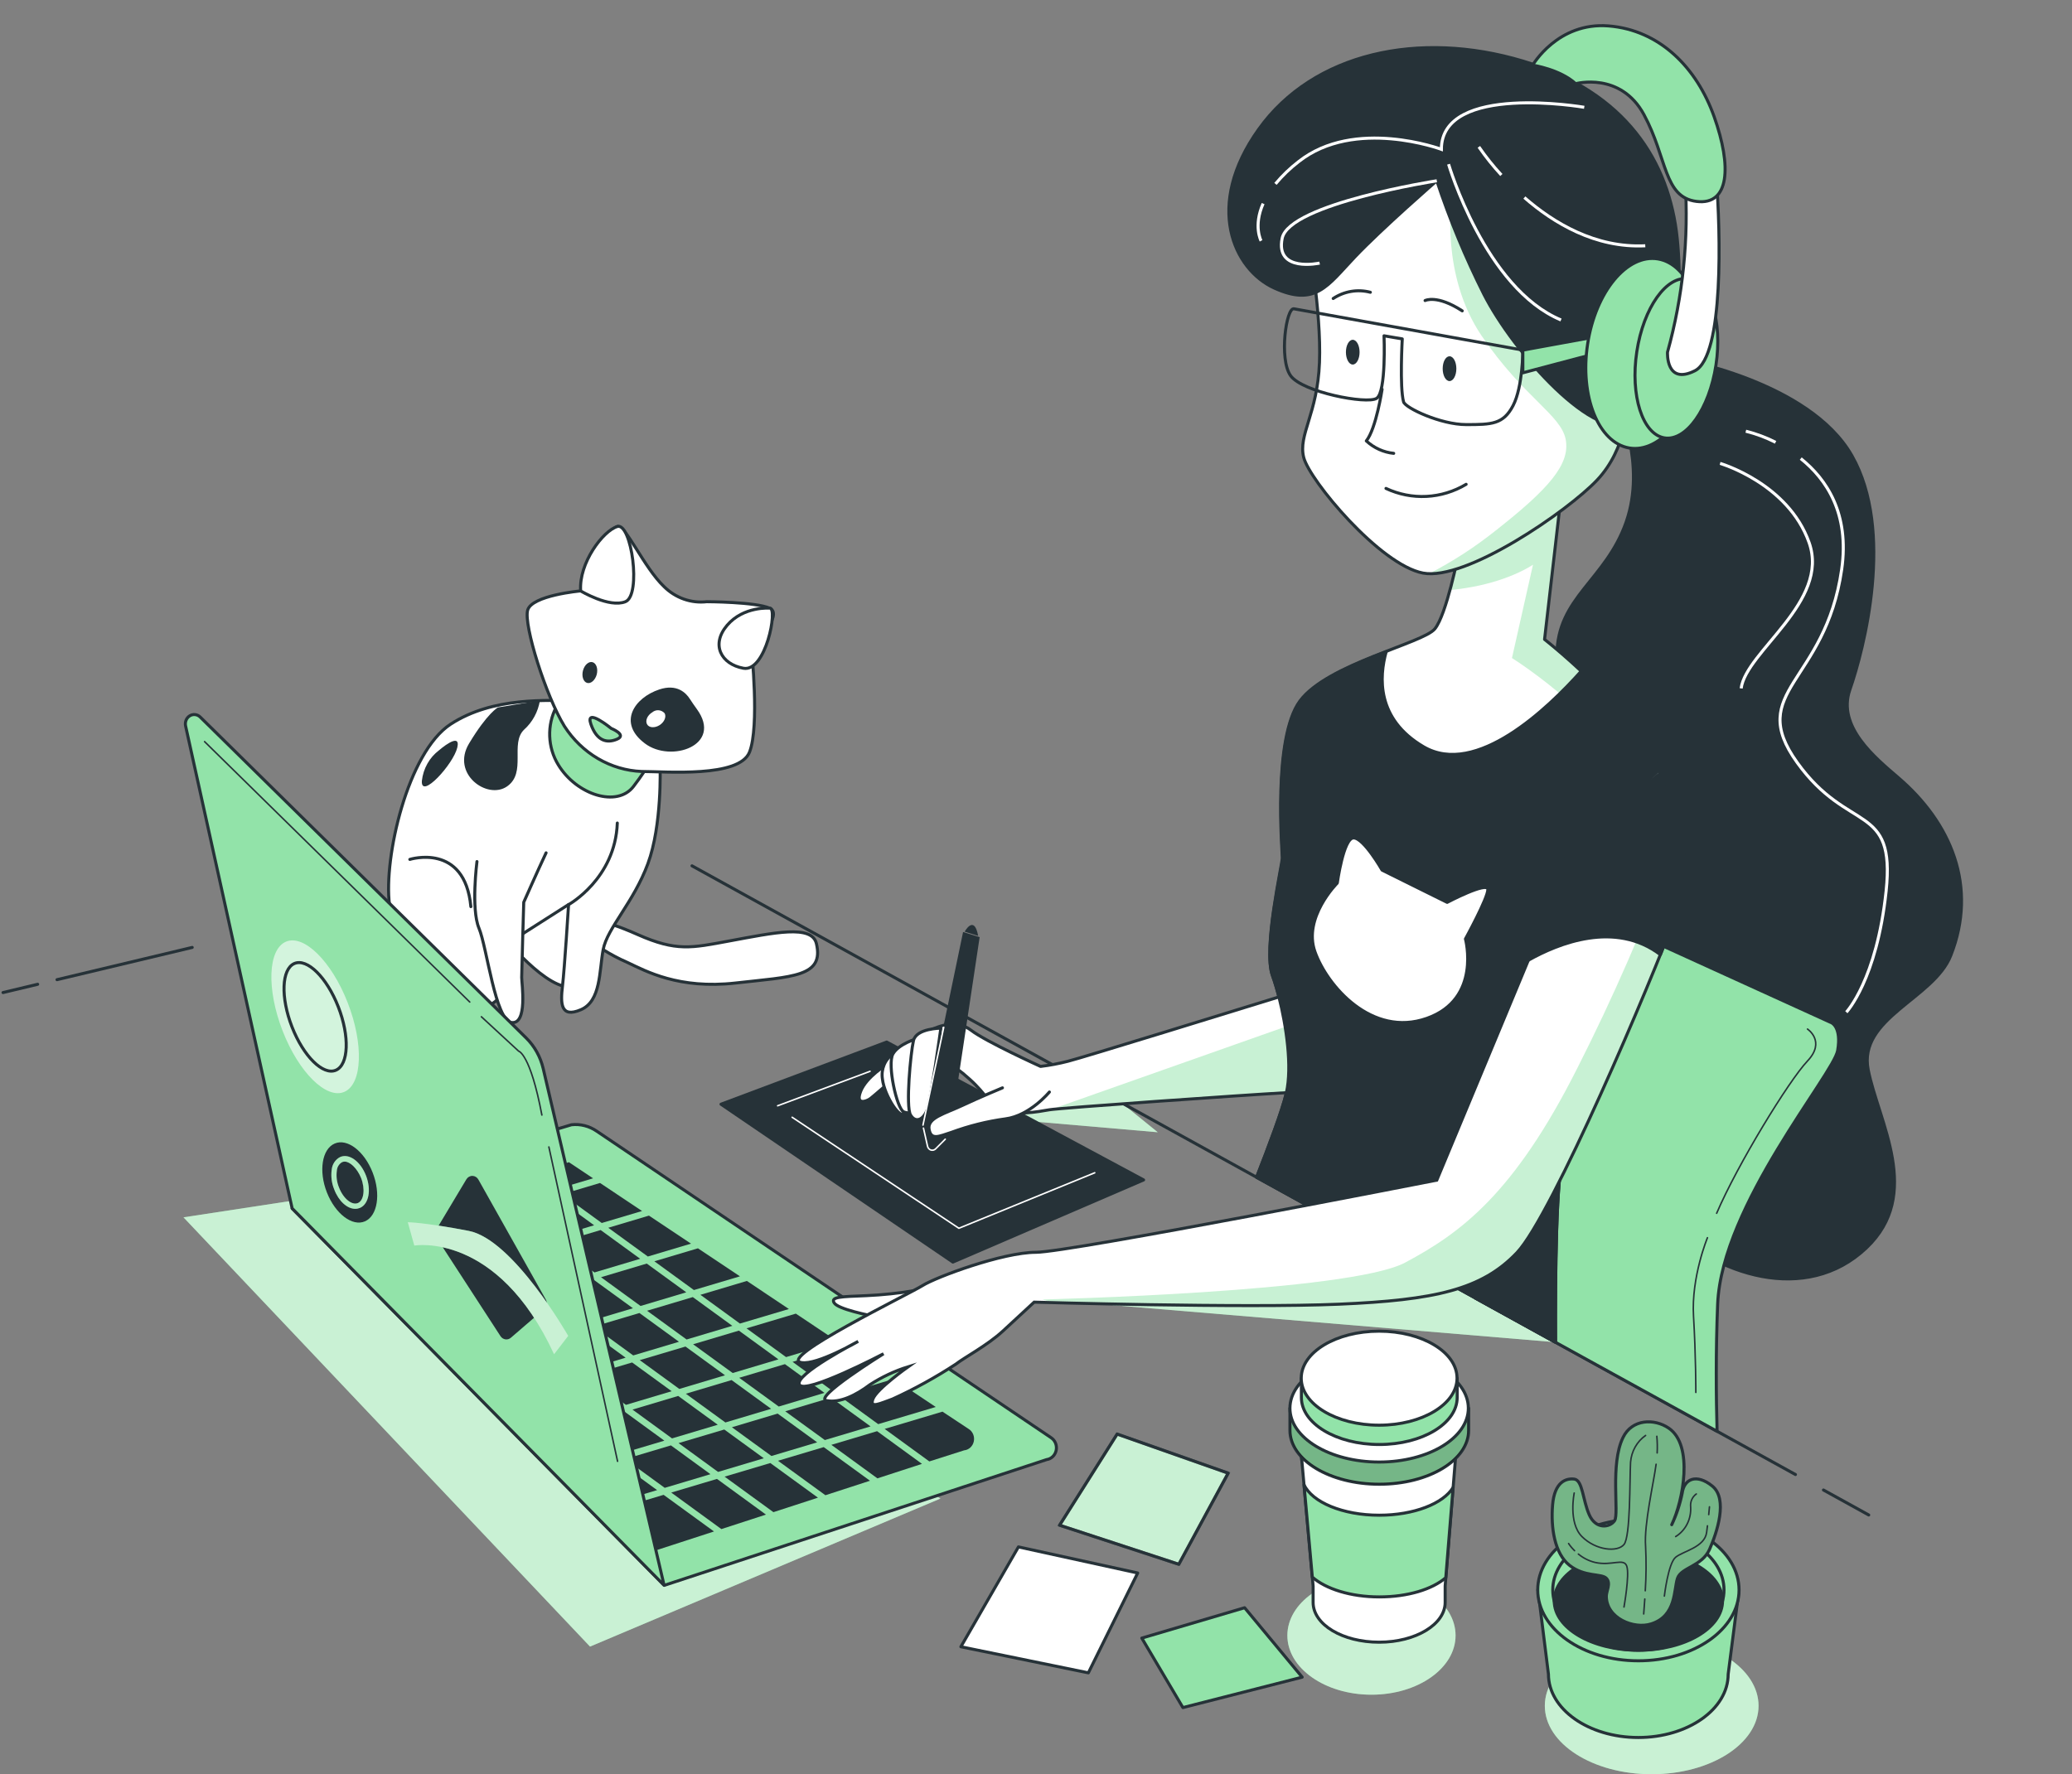<svg width="683" height="585" viewBox="0 0 683 585" fill="none" xmlns="http://www.w3.org/2000/svg">
<rect x="0" y="0" width="683" height="585" fill="#808080" stroke="none"/>
<path d="M309.997 494.104L194.493 542.91L60.485 401.378L148.282 387.964L309.997 494.104Z" fill="#92E3A9"/>
<path opacity="0.5" d="M309.997 494.104L194.493 542.91L60.485 401.378L148.282 387.964L309.997 494.104Z" fill="white"/>
<path d="M452.079 558.776C467.391 558.776 479.803 550.034 479.803 539.25C479.803 528.466 467.391 519.724 452.079 519.724C436.768 519.724 424.356 528.466 424.356 539.25C424.356 550.034 436.768 558.776 452.079 558.776Z" fill="#92E3A9"/>
<path opacity="0.5" d="M452.079 558.776C467.391 558.776 479.803 550.034 479.803 539.25C479.803 528.466 467.391 519.724 452.079 519.724C436.768 519.724 424.356 528.466 424.356 539.25C424.356 550.034 436.768 558.776 452.079 558.776Z" fill="white"/>
<path d="M343.507 428.388L512.759 442.552L475.194 422.13L343.507 428.388Z" fill="#92E3A9"/>
<path opacity="0.5" d="M343.507 428.388L512.759 442.552L475.194 422.13L343.507 428.388Z" fill="white"/>
<path d="M381.627 373.323L331.413 368.986L337.72 361.117H366.604L381.627 373.323Z" fill="#92E3A9"/>
<path opacity="0.5" d="M381.627 373.323L331.413 368.986L337.72 361.117H366.604L381.627 373.323Z" fill="white"/>
<path d="M544.451 585C563.906 585 579.677 574.898 579.677 562.436C579.677 549.974 563.906 539.872 544.451 539.872C524.996 539.872 509.225 549.974 509.225 562.436C509.225 574.898 524.996 585 544.451 585Z" fill="#92E3A9"/>
<path opacity="0.5" d="M544.451 585C563.906 585 579.677 574.898 579.677 562.436C579.677 549.974 563.906 539.872 544.451 539.872C524.996 539.872 509.225 549.974 509.225 562.436C509.225 574.898 524.996 585 544.451 585Z" fill="white"/>
<path d="M335.71 510.043L316.736 542.965L358.755 551.566L375.025 518.644L335.71 510.043Z" fill="white" stroke="#263238" stroke-linecap="round" stroke-linejoin="round"/>
<path d="M368.25 472.839L349.276 502.888L388.574 515.771L404.845 485.722L368.25 472.839Z" fill="#92E3A9"/>
<path opacity="0.5" d="M368.25 472.839L349.276 502.888L388.574 515.771L404.845 485.722L368.25 472.839Z" fill="white" stroke="#263238" stroke-miterlimit="10"/>
<path d="M368.25 472.839L349.276 502.888L388.574 515.771L404.845 485.722L368.25 472.839Z" stroke="#263238" stroke-linecap="round" stroke-linejoin="round"/>
<path d="M410.268 530.1L376.376 540.11L389.926 563.022L429.242 552.993L410.268 530.1Z" fill="#92E3A9" stroke="#263238" stroke-linecap="round" stroke-linejoin="round"/>
<path d="M506.956 524.225L510.421 552.023C510.421 563.534 523.676 572.885 540.033 572.885C556.39 572.885 569.663 563.534 569.663 552.023L573.232 524.225H506.956Z" fill="#92E3A9" stroke="#263238" stroke-linecap="round" stroke-linejoin="round"/>
<path d="M540.067 547.595C558.393 547.595 573.249 537.132 573.249 524.225C573.249 511.319 558.393 500.856 540.067 500.856C521.742 500.856 506.886 511.319 506.886 524.225C506.886 537.132 521.742 547.595 540.067 547.595Z" fill="#92E3A9" stroke="#263238" stroke-linecap="round" stroke-linejoin="round"/>
<path d="M540.067 544.099C555.656 544.099 568.293 535.201 568.293 524.225C568.293 513.249 555.656 504.352 540.067 504.352C524.478 504.352 511.841 513.249 511.841 524.225C511.841 535.201 524.478 544.099 540.067 544.099Z" fill="#92E3A9" stroke="#263238" stroke-linecap="round" stroke-linejoin="round"/>
<path d="M540.067 544.118C555.388 544.118 567.808 536.826 567.808 527.83C567.808 518.835 555.388 511.543 540.067 511.543C524.747 511.543 512.327 518.835 512.327 527.83C512.327 536.826 524.747 544.118 540.067 544.118Z" fill="#263238" stroke="#263238" stroke-linecap="round" stroke-linejoin="round"/>
<path d="M550.065 470.881C545.248 467.605 537.936 467.898 535.008 473.955C530.676 482.776 533.778 499.118 532.218 501.405C530.659 503.693 526.032 504.352 523.867 499.447C521.701 494.543 521.701 488.01 518.911 487.68C516.121 487.351 512.413 488.669 511.789 496.19C511.166 503.711 512.413 512.202 517.369 516.119C522.324 520.035 527.886 518.735 529.498 520.382C531.109 522.029 529.498 524.591 529.498 526.275C529.498 533.595 538.56 537.255 544.295 535.425C552.647 532.808 551.729 523.969 552.959 520.382C554.189 516.796 561.016 516.448 563.494 510.903C565.972 505.358 569.68 494.213 564.412 489.968C559.145 485.722 555.125 487.68 554.518 492.255C553.797 495.888 552.632 499.407 551.053 502.723C554.761 494.982 558.4 476.554 550.065 470.881Z" fill="#92E3A9"/>
<path opacity="0.2" d="M550.065 470.881C545.248 467.605 537.936 467.898 535.008 473.955C530.676 482.776 533.778 499.118 532.218 501.405C530.659 503.693 526.032 504.352 523.867 499.447C521.701 494.543 521.701 488.01 518.911 487.68C516.121 487.351 512.413 488.669 511.789 496.19C511.166 503.711 512.413 512.202 517.369 516.119C522.324 520.035 527.886 518.735 529.498 520.382C531.109 522.029 529.498 524.591 529.498 526.275C529.498 533.595 538.56 537.255 544.295 535.425C552.647 532.808 551.729 523.969 552.959 520.382C554.189 516.796 561.016 516.448 563.494 510.903C565.972 505.358 569.68 494.213 564.412 489.968C559.145 485.722 555.125 487.68 554.518 492.255C553.797 495.888 552.632 499.407 551.053 502.723C554.761 494.982 558.4 476.554 550.065 470.881Z" fill="black"/>
<path d="M550.065 470.881C545.248 467.605 537.936 467.898 535.008 473.955C530.676 482.776 533.778 499.118 532.218 501.405C530.659 503.693 526.032 504.352 523.867 499.447C521.701 494.543 521.701 488.01 518.911 487.68C516.121 487.351 512.413 488.669 511.789 496.19C511.166 503.711 512.413 512.202 517.369 516.119C522.324 520.035 527.886 518.735 529.498 520.382C531.109 522.029 529.498 524.591 529.498 526.275C529.498 533.595 538.56 537.255 544.295 535.425C552.647 532.808 551.729 523.969 552.959 520.382C554.189 516.796 561.016 516.448 563.494 510.903C565.972 505.358 569.68 494.213 564.412 489.968C559.145 485.722 555.125 487.68 554.518 492.255C553.797 495.888 552.632 499.407 551.053 502.723C554.761 494.982 558.4 476.554 550.065 470.881Z" stroke="#263238" stroke-linecap="round" stroke-linejoin="round"/>
<path d="M542.442 473.296C541.036 474.273 539.86 475.575 539.001 477.103C538.143 478.631 537.625 480.346 537.486 482.117C537.174 488.01 537.486 506.639 535.32 509.256C533.154 511.873 526.033 511.214 521.459 506.639C516.884 502.064 518.911 492.273 518.911 492.273" stroke="#263238" stroke-width="0.5" stroke-linecap="round" stroke-linejoin="round"/>
<path d="M520.28 512.404C521.885 513.723 523.741 514.659 525.721 515.149C531.3 516.448 535.32 513.52 536.256 516.448C537.192 519.376 535.32 529.862 535.32 529.862" stroke="#263238" stroke-width="0.5" stroke-linecap="round" stroke-linejoin="round"/>
<path d="M517.057 508.926C517.634 509.785 518.296 510.577 519.032 511.287" stroke="#263238" stroke-width="0.5" stroke-linecap="round" stroke-linejoin="round"/>
<path d="M542.337 524.5C542.65 519.627 542.684 514.738 542.441 509.86C541.886 502.54 545.109 488.943 545.906 482.794" stroke="#263238" stroke-width="0.5" stroke-linecap="round" stroke-linejoin="round"/>
<path d="M541.817 532.149C541.817 532.149 541.991 530.155 542.181 527.227" stroke="#263238" stroke-width="0.5" stroke-linecap="round" stroke-linejoin="round"/>
<path d="M563.252 499.392C563.408 497.8 563.495 496.83 563.495 496.83" stroke="#263238" stroke-width="0.5" stroke-linecap="round" stroke-linejoin="round"/>
<path d="M548.627 526.257C548.627 526.257 549.875 515.478 552.353 513.447C554.831 511.415 561.935 510.171 562.559 505.267C562.662 504.498 562.749 503.766 562.836 503.089" stroke="#263238" stroke-width="0.5" stroke-linecap="round" stroke-linejoin="round"/>
<path d="M559.162 492.585C558.513 493.044 557.995 493.683 557.665 494.432C557.335 495.18 557.206 496.01 557.291 496.83C557.418 498.789 557.023 500.747 556.15 502.481C555.277 504.214 553.961 505.655 552.353 506.639" stroke="#263238" stroke-width="0.5" stroke-linecap="round" stroke-linejoin="round"/>
<path d="M546.253 479.061C546.346 477.231 546.311 475.396 546.149 473.571" stroke="#263238" stroke-width="0.5" stroke-linecap="round" stroke-linejoin="round"/>
<path d="M428.254 471.887L432.846 522.944V528.343C432.846 535.663 442.584 541.464 454.609 541.464C466.634 541.464 476.372 535.59 476.372 528.343V522.944L480.547 471.357L428.254 471.887Z" fill="white" stroke="#263238" stroke-linecap="round" stroke-linejoin="round"/>
<path d="M476.579 520.181L478.988 490.444C475.747 495.769 466.079 499.594 454.643 499.594C442.6 499.594 432.533 495.311 429.848 489.547L432.585 519.998C437.021 523.896 445.217 526.531 454.643 526.531C464.069 526.531 472.143 524.024 476.579 520.181Z" fill="#92E3A9" stroke="#263238" stroke-linecap="round" stroke-linejoin="round"/>
<path d="M429.121 481.513V481.166L428.896 479.116L429.121 481.513Z" fill="white" stroke="#263238" stroke-linecap="round" stroke-linejoin="round"/>
<path d="M481.379 464.311C476.77 458.162 466.53 453.862 454.608 453.862C442.687 453.862 432.447 458.162 427.82 464.311H425.204V471.631C425.204 481.44 438.373 489.382 454.66 489.382C470.948 489.382 484.117 481.44 484.117 471.631V464.311H481.379Z" fill="#92E3A9" stroke="#263238" stroke-linecap="round" stroke-linejoin="round"/>
<path opacity="0.2" d="M481.379 464.311C476.77 458.162 466.53 453.862 454.608 453.862C442.687 453.862 432.447 458.162 427.82 464.311H425.204V471.631C425.204 481.44 438.373 489.382 454.66 489.382C470.948 489.382 484.117 481.44 484.117 471.631V464.311H481.379Z" fill="black"/>
<path d="M454.608 482.062C470.848 482.062 484.013 474.115 484.013 464.311C484.013 454.507 470.848 446.56 454.608 446.56C438.369 446.56 425.204 454.507 425.204 464.311C425.204 474.115 438.369 482.062 454.608 482.062Z" fill="white" stroke="#263238" stroke-linecap="round" stroke-linejoin="round"/>
<path d="M478 454.411C473.963 449.031 465.022 445.261 454.608 445.261C444.195 445.261 435.254 449.012 431.217 454.411H428.981V460.779C428.981 469.344 440.469 476.279 454.66 476.279C468.851 476.279 480.339 469.344 480.339 460.779V454.411H478Z" fill="#92E3A9" stroke="#263238" stroke-linecap="round" stroke-linejoin="round"/>
<path d="M454.609 469.911C468.791 469.911 480.288 462.971 480.288 454.411C480.288 445.85 468.791 438.911 454.609 438.911C440.427 438.911 428.93 445.85 428.93 454.411C428.93 462.971 440.427 469.911 454.609 469.911Z" fill="white" stroke="#263238" stroke-linecap="round" stroke-linejoin="round"/>
<path d="M195.429 303.893C195.429 303.893 197.439 302.484 210.191 308.139C222.944 313.793 227.952 312.567 240.358 310.261C255.26 307.516 267.631 304.771 269.121 311.14C271.703 322.12 261.272 321.992 242.507 324.114C223.741 326.237 212.86 320.18 206.83 317.343C204.054 316.14 201.367 314.721 198.79 313.098L195.429 303.893Z" fill="white" stroke="#263238" stroke-linecap="round" stroke-linejoin="round"/>
<path d="M166.596 309.566C166.596 309.566 183.369 330.099 190.733 324.426C198.097 318.753 197.439 300.361 190.733 294.688C184.028 289.015 165.262 299.647 166.596 309.566Z" fill="white" stroke="#263238" stroke-linecap="round" stroke-linejoin="round"/>
<path d="M217.59 252.909C217.59 252.909 218.266 272.033 213.57 284.769C208.874 297.506 200.159 306.016 198.825 313.098C197.491 320.18 198.149 330.099 191.443 332.935C184.738 335.772 184.738 330.812 185.413 325.139C186.089 319.466 187.423 298.238 187.423 298.238L165.262 312.384C165.262 312.384 171.292 330.099 158.556 332.221C145.821 334.344 130.4 313.812 128.39 298.293C126.38 282.775 134.419 248.005 148.507 238.8C162.594 229.595 180.683 231.022 190.092 231.022C199.5 231.022 213.536 238.049 217.59 252.909Z" fill="white" stroke="#263238" stroke-linecap="round" stroke-linejoin="round"/>
<path d="M164.136 233.255C164.136 233.255 160.67 235.085 154.623 245.132C148.576 255.178 160.67 263.834 167.168 259.278C173.666 254.721 168.017 245.132 172.782 240.557C175.523 238.101 177.362 234.708 177.98 230.968L164.136 233.255Z" fill="#263238"/>
<path d="M144.695 247.401C143.146 248.569 141.844 250.066 140.875 251.796C139.905 253.526 139.288 255.451 139.063 257.447C138.63 263.834 149.46 251.957 150.742 246.467C152.024 240.977 144.695 247.401 144.695 247.401Z" fill="#263238"/>
<path d="M183.369 233.09C181.832 236.04 181.082 239.376 181.201 242.742C181.32 246.107 182.303 249.375 184.045 252.195C190.075 262.114 203.486 266.36 208.84 259.278C214.195 252.195 216.222 248.664 214.212 245.132C212.202 241.6 192.761 227.417 183.369 233.09Z" fill="#92E3A9" stroke="#263238" stroke-linecap="round" stroke-linejoin="round"/>
<path d="M232.977 198.394C230.432 198.686 227.857 198.394 225.429 197.538C223 196.682 220.776 195.282 218.907 193.434C212.201 187.066 206.154 172.902 203.486 173.597C200.817 174.292 191.357 194.843 191.357 194.843C191.357 194.843 175.26 196.271 173.925 201.212C172.591 206.153 179.955 229.54 186.054 239.459C188.899 243.877 192.685 247.528 197.109 250.119C201.533 252.709 206.471 254.166 211.525 254.373C219.565 254.373 243.702 256.496 247.064 247.987C250.425 239.477 247.722 214.004 247.722 214.004C247.722 214.004 258.465 202.676 253.769 200.553C249.074 198.43 232.977 198.394 232.977 198.394Z" fill="white" stroke="#263238" stroke-linecap="round" stroke-linejoin="round"/>
<path d="M229.72 233.822C228.905 232.706 228.126 231.571 227.363 230.4C226.098 228.424 223.101 225.404 217.331 227.326C209.118 230.052 203.469 238.306 212.583 245.132C221.16 251.628 238.383 245.772 229.72 233.822Z" fill="#263238"/>
<path d="M191.409 194.843C191.409 194.843 200.8 200.516 206.154 198.393C211.508 196.27 208.164 172.188 203.486 173.597C198.807 175.006 190.733 185.638 191.409 194.843Z" fill="white" stroke="#263238" stroke-linecap="round" stroke-linejoin="round"/>
<path d="M253.77 200.516C253.77 200.516 245.106 199.802 239.683 206.171C234.259 212.539 237.673 218.981 245.054 220.335C252.435 221.689 256.438 200.516 253.77 200.516Z" fill="white" stroke="#263238" stroke-linecap="round" stroke-linejoin="round"/>
<path d="M201.476 240.172C201.476 240.172 192.813 233.09 194.771 238.745C196.728 244.4 200.125 245.132 203.434 243.704C206.744 242.277 201.476 240.172 201.476 240.172Z" fill="#92E3A9" stroke="#263238" stroke-linecap="round" stroke-linejoin="round"/>
<path d="M196.694 222.421C196.191 224.251 194.77 225.532 193.523 225.166C192.275 224.8 191.669 222.97 192.171 221.085C192.674 219.2 194.095 217.974 195.342 218.34C196.59 218.706 197.196 220.555 196.694 222.421Z" fill="#263238"/>
<path d="M217.365 239.129C215.753 240.117 213.899 239.971 213.276 238.781C212.652 237.592 213.379 235.853 215.008 234.865C215.604 234.365 216.356 234.121 217.114 234.182C217.872 234.244 218.581 234.605 219.097 235.195C219.721 236.384 218.959 238.141 217.365 239.129Z" fill="white"/>
<path d="M157.222 284.074C157.222 284.074 155.212 299.647 157.881 306.034C160.549 312.421 163.252 336.485 168.623 337.144C173.995 337.803 171.968 324.334 171.968 322.266C171.968 320.198 172.643 297.488 172.643 297.488C172.643 297.488 177.339 286.856 180.007 281.201" fill="white"/>
<path d="M157.222 284.074C157.222 284.074 155.212 299.647 157.881 306.034C160.549 312.421 163.252 336.485 168.623 337.144C173.995 337.803 171.968 324.334 171.968 322.266C171.968 320.198 172.643 297.488 172.643 297.488C172.643 297.488 177.339 286.856 180.007 281.201" stroke="#263238" stroke-linecap="round" stroke-linejoin="round"/>
<path d="M135.095 283.36C135.095 283.36 153.202 277.687 155.212 298.934" stroke="#263238" stroke-linecap="round" stroke-linejoin="round"/>
<path d="M187.389 298.293C187.389 298.293 202.81 289.784 203.486 271.374" stroke="#263238" stroke-linecap="round" stroke-linejoin="round"/>
<path d="M1 327.262L12.419 324.536" stroke="#263238" stroke-linecap="round" stroke-linejoin="round"/>
<path d="M96.3 398.431L188.377 370.853C191.303 370.525 194.247 371.275 196.711 372.975L346.539 474.083C347.178 474.519 347.674 475.151 347.961 475.895C348.247 476.638 348.311 477.456 348.143 478.239C347.974 479.022 347.582 479.731 347.02 480.271C346.457 480.811 345.751 481.155 344.997 481.257L218.994 522.706L96.3 398.431Z" fill="#92E3A9" stroke="#263238" stroke-linecap="round" stroke-linejoin="round"/>
<path d="M150.136 404.25L163.183 413.748L178.258 409.246L165.228 399.767L150.136 404.25Z" fill="#263238"/>
<path d="M158.262 430.804L145.232 421.306L130.14 425.808L143.188 435.305L158.262 430.804Z" fill="#263238"/>
<path d="M182.918 410.07L195.948 419.549L211.023 415.047L197.993 405.568L182.918 410.07Z" fill="#263238"/>
<path d="M198.114 421.123L211.144 430.602L226.219 426.101L213.189 416.621L198.114 421.123Z" fill="#263238"/>
<path d="M165.332 415.304L178.362 424.801L193.436 420.3L180.406 410.82L165.332 415.304Z" fill="#263238"/>
<path d="M132.548 409.502L145.578 419L160.67 414.498L147.623 405L132.548 409.502Z" fill="#263238"/>
<path d="M236.597 469.764L223.55 460.267L208.493 464.769L221.523 474.266L236.597 469.764Z" fill="#263238"/>
<path d="M218.994 475.017L205.964 465.519L190.889 470.021L203.937 479.5L218.994 475.017Z" fill="#263238"/>
<path d="M173.441 441.857L160.411 432.359L145.336 436.861L158.366 446.34L173.441 441.857Z" fill="#263238"/>
<path d="M251.777 480.818L238.747 471.338L223.672 475.822L236.702 485.32L251.777 480.818Z" fill="#263238"/>
<path d="M188.636 452.91L175.589 443.412L160.514 447.914L173.562 457.394L188.636 452.91Z" fill="#263238"/>
<path d="M203.815 463.963L190.785 454.465L175.71 458.967L188.741 468.465L203.815 463.963Z" fill="#263238"/>
<path d="M213.293 432.176L226.323 441.656L241.398 437.154L228.368 427.674L213.293 432.176Z" fill="#263238"/>
<path d="M147.744 420.556L160.774 430.053L175.849 425.551L162.819 416.072L147.744 420.556Z" fill="#263238"/>
<path d="M269.364 475.565L256.333 466.086L241.259 470.588L254.289 480.067L269.364 475.565Z" fill="#263238"/>
<path d="M223.81 442.406L210.78 432.926L195.706 437.41L208.736 446.908L223.81 442.406Z" fill="#263238"/>
<path d="M191.028 436.605L177.998 427.107L162.923 431.609L175.953 441.107L191.028 436.605Z" fill="#263238"/>
<path d="M127.887 408.697L120.263 403.134L109.954 406.19L115.983 412.247L127.887 408.697Z" fill="#263238"/>
<path d="M143.066 419.75L130.035 410.253L117.681 413.949L127.887 424.161L127.991 424.234L143.066 419.75Z" fill="#263238"/>
<path d="M180.51 426.375L193.557 435.854L208.632 431.353L195.584 421.873L180.51 426.375Z" fill="#263238"/>
<path d="M206.223 447.658L193.193 438.179L178.119 442.662L191.149 452.16L206.223 447.658Z" fill="#263238"/>
<path d="M271.772 459.26L258.742 449.781L243.667 454.283L256.698 463.762L271.772 459.26Z" fill="#263238"/>
<path d="M228.472 443.229L241.519 452.709L256.594 448.207L243.564 438.728L228.472 443.229Z" fill="#263238"/>
<path d="M254.185 464.512L241.155 455.033L226.081 459.535L239.111 469.014L254.185 464.512Z" fill="#263238"/>
<path d="M238.99 453.459L225.959 443.98L210.885 448.463L223.932 457.961L238.99 453.459Z" fill="#263238"/>
<path d="M221.402 458.711L208.372 449.232L193.297 453.715L206.327 463.213L221.402 458.711Z" fill="#263238"/>
<path d="M155.854 447.091L142.824 437.611L141.663 437.959L151.938 448.262L155.854 447.091Z" fill="#263238"/>
<path d="M271.529 477.139L256.455 481.641L272.084 493.005L286.777 488.229L271.529 477.139Z" fill="#263238"/>
<path d="M253.925 482.391L238.85 486.875L254.947 498.587L269.623 493.811L253.925 482.391Z" fill="#263238"/>
<path d="M186.229 469.197L173.198 459.718L165.626 461.969L175.919 472.29L186.229 469.197Z" fill="#263238"/>
<path d="M286.968 470.313L273.921 460.834L258.846 465.336L271.894 474.815L286.968 470.313Z" fill="#263238"/>
<path d="M201.406 480.269L188.376 470.771L177.616 473.992L187.891 484.295L201.406 480.269Z" fill="#263238"/>
<path d="M216.602 491.322L203.572 481.824L189.589 485.997L199.881 496.299L216.602 491.322Z" fill="#263238"/>
<path d="M234.19 486.07L221.16 476.572L206.085 481.074L219.115 490.572L234.19 486.07Z" fill="#263238"/>
<path d="M319.335 471.174L310.672 465.446L291.612 471.137L306.34 481.861L317.811 478.201C318.566 478.131 319.281 477.81 319.853 477.284C320.425 476.758 320.825 476.054 320.994 475.273C321.164 474.492 321.094 473.675 320.796 472.938C320.498 472.202 319.987 471.584 319.335 471.174Z" fill="#263238"/>
<path d="M218.751 492.877L201.58 498.001L215.095 511.543L235.351 504.955L218.751 492.877Z" fill="#263238"/>
<path d="M294.592 454.667L276.451 460.084L289.481 469.563L308.454 463.908L294.592 454.667Z" fill="#263238"/>
<path d="M289.117 471.887L274.042 476.389L289.221 487.442L303.914 482.666L289.117 471.887Z" fill="#263238"/>
<path d="M183.178 392.191L195.497 388.512L187.544 383.205L175.658 386.719L183.178 392.191Z" fill="#263238"/>
<path d="M252.487 499.392L236.338 487.625L221.263 492.127L237.793 504.168L252.487 499.392Z" fill="#263238"/>
<path d="M185.327 393.764L198.357 403.244L211.647 399.291L197.785 390.049L185.327 393.764Z" fill="#263238"/>
<path d="M215.702 415.871L228.732 425.35L243.91 420.83L230.066 411.589L215.702 415.871Z" fill="#263238"/>
<path d="M200.506 404.817L213.553 414.297L227.779 410.051L213.917 400.81L200.506 404.817Z" fill="#263238"/>
<path d="M230.88 426.924L243.91 436.404L260.042 431.609L246.197 422.349L230.88 426.924Z" fill="#263238"/>
<path d="M246.076 437.977L259.106 447.457L276.173 442.369L262.329 433.128L246.076 437.977Z" fill="#263238"/>
<path d="M278.46 443.888L261.254 449.031L274.284 458.51L292.305 453.148L278.46 443.888Z" fill="#263238"/>
<path d="M167.74 399.016L180.77 408.496L195.844 403.994L182.814 394.515L167.74 399.016Z" fill="#263238"/>
<path d="M137.296 433.604L139.964 436.257L140.657 436.037L137.296 433.604Z" fill="#263238"/>
<path d="M130.399 407.947L145.474 403.445L137.885 397.919L122.775 402.384L130.399 407.947Z" fill="#263238"/>
<path d="M147.987 402.695L163.061 398.193L155.507 392.685L140.397 397.168L147.987 402.695Z" fill="#263238"/>
<path d="M158.037 391.953L165.591 397.443L180.666 392.941L173.129 387.469L158.037 391.953Z" fill="#263238"/>
<path d="M171.032 458.162L158.002 448.664L153.636 449.964L163.928 460.267L171.032 458.162Z" fill="#263238"/>
<path d="M218.907 522.706L179.055 352.315C178.147 348.441 176.19 344.931 173.423 342.213L65.995 236.421C65.538 235.973 64.957 235.691 64.338 235.618C63.719 235.545 63.094 235.683 62.555 236.013C62.015 236.343 61.591 236.846 61.343 237.45C61.095 238.054 61.037 238.726 61.178 239.367L96.3 398.431L218.907 522.706Z" fill="#92E3A9" stroke="#263238" stroke-linecap="round" stroke-linejoin="round"/>
<path d="M158.678 335.241L170.963 346.587C170.963 346.587 174.792 347.392 178.621 367.65" stroke="#263238" stroke-width="0.5" stroke-linecap="round" stroke-linejoin="round"/>
<path d="M180.926 378.173L203.573 481.824" stroke="#263238" stroke-width="0.5" stroke-linecap="round" stroke-linejoin="round"/>
<path d="M114.614 330.611C119.934 344.263 119.449 357.42 113.523 360.001C107.597 362.581 98.466 353.596 93.146 339.871C87.827 326.146 88.312 313.061 94.238 310.499C100.164 307.937 109.295 316.959 114.614 330.611Z" fill="#92E3A9"/>
<path opacity="0.6" d="M114.614 330.611C119.934 344.263 119.449 357.42 113.523 360.001C107.597 362.581 98.466 353.596 93.146 339.871C87.827 326.146 88.312 313.061 94.238 310.499C100.164 307.937 109.295 316.959 114.614 330.611Z" fill="white"/>
<path d="M110.733 352.857C114.945 351.026 115.291 341.669 111.505 331.959C107.719 322.249 101.236 315.863 97.024 317.694C92.812 319.526 92.466 328.882 96.252 338.592C100.038 348.302 106.521 354.689 110.733 352.857Z" stroke="#263238" stroke-miterlimit="10"/>
<path d="M122.827 386.591C125.6 393.673 124.456 400.883 120.297 402.695C116.139 404.506 110.525 400.224 107.752 393.16C104.98 386.097 106.141 378.868 110.3 377.056C114.458 375.245 120.072 379.527 122.827 386.591Z" fill="#263238"/>
<path d="M117.092 398.577C114.476 398.577 111.634 396.07 110.161 392.154C109.332 390.14 109.044 387.924 109.33 385.749C109.406 384.842 109.705 383.971 110.197 383.223C110.689 382.476 111.358 381.876 112.137 381.485C115.065 380.204 118.808 382.894 120.644 387.597C122.464 392.3 121.597 396.985 118.669 398.266C118.167 398.476 117.632 398.582 117.092 398.577ZM113.627 383.004C113.329 383.001 113.034 383.063 112.76 383.187C112.263 383.469 111.842 383.881 111.538 384.384C111.235 384.887 111.059 385.464 111.028 386.06C110.78 387.926 111.032 389.828 111.755 391.55C113.159 395.21 116.018 397.516 117.993 396.656C119.969 395.796 120.436 392.008 119.016 388.384C117.716 385.182 115.36 383.004 113.627 383.004Z" fill="#92E3A9"/>
<g opacity="0.5">
<path opacity="0.5" d="M117.092 398.577C114.476 398.577 111.634 396.07 110.161 392.154C109.332 390.14 109.044 387.924 109.33 385.749C109.406 384.842 109.705 383.971 110.197 383.223C110.689 382.476 111.358 381.876 112.137 381.485C115.065 380.204 118.808 382.894 120.644 387.597C122.464 392.3 121.597 396.985 118.669 398.266C118.167 398.476 117.632 398.582 117.092 398.577ZM113.627 383.004C113.329 383.001 113.034 383.063 112.76 383.187C112.263 383.469 111.842 383.881 111.538 384.384C111.235 384.887 111.059 385.464 111.028 386.06C110.78 387.926 111.032 389.828 111.755 391.55C113.159 395.21 116.018 397.516 117.993 396.656C119.969 395.796 120.436 392.008 119.016 388.384C117.716 385.182 115.36 383.004 113.627 383.004Z" fill="white"/>
</g>
<path d="M153.722 388.86L143.863 405.33C143.609 405.731 143.473 406.202 143.473 406.684C143.473 407.167 143.609 407.638 143.863 408.038L164.967 440.539C165.152 440.828 165.392 441.072 165.672 441.256C165.952 441.441 166.266 441.561 166.592 441.609C166.919 441.657 167.251 441.633 167.569 441.537C167.886 441.441 168.18 441.276 168.433 441.052L179.366 431.627C179.802 431.256 180.096 430.732 180.195 430.15C180.294 429.569 180.19 428.969 179.903 428.461L157.707 388.952C157.509 388.583 157.223 388.275 156.878 388.057C156.533 387.84 156.141 387.721 155.739 387.712C155.338 387.703 154.941 387.804 154.587 388.005C154.234 388.206 153.935 388.501 153.722 388.86Z" fill="#263238"/>
<path d="M136.568 410.692C136.568 410.692 163.876 405.897 182.641 446.523L187.302 440.466C187.302 440.466 169.23 408.679 154.502 405.842C139.774 403.006 134.419 402.988 134.419 402.988L136.568 410.692Z" fill="#92E3A9"/>
<path opacity="0.5" d="M136.568 410.692C136.568 410.692 163.876 405.897 182.641 446.523L187.302 440.466C187.302 440.466 169.23 408.679 154.502 405.842C139.774 403.006 134.419 402.988 134.419 402.988L136.568 410.692Z" fill="white"/>
<path d="M18.795 323.016L63.361 312.384" stroke="#263238" stroke-linecap="round" stroke-linejoin="round"/>
<path d="M301.748 425.497C296.406 426.387 291.02 426.955 285.616 427.199C277.247 427.546 273.695 427.546 274.977 429.596C276.259 431.645 286.275 433.677 289.809 434.354C293.344 435.031 301.748 425.497 301.748 425.497Z" fill="white" stroke="#263238" stroke-miterlimit="10"/>
<path d="M615.995 499.52L601.076 491.285" stroke="#263238" stroke-linecap="round" stroke-linejoin="round"/>
<path d="M317.984 307.187C317.984 307.187 321.12 301.386 322.437 308.578L317.984 307.187Z" fill="#263238"/>
<path d="M591.841 486.179L228.108 285.483" stroke="#263238" stroke-linecap="round" stroke-linejoin="round"/>
<path d="M237.672 364.082L314.102 416.127L376.965 389.043L292.287 343.586L237.672 364.082Z" fill="#263238" stroke="#263238" stroke-linecap="round" stroke-linejoin="round"/>
<path d="M286.795 353.23L256.334 364.594" stroke="white" stroke-width="0.5" stroke-linecap="round" stroke-linejoin="round"/>
<path d="M261.116 368.382L316.078 404.982L360.868 386.682" stroke="white" stroke-width="0.5" stroke-linecap="round" stroke-linejoin="round"/>
<path d="M552.594 118.147C552.594 118.147 596.363 125.467 610.45 150.246C624.537 175.024 614.469 213.966 609.774 227.417C605.529 239.623 618.074 249.816 625.784 256.441C643.111 271.3 652.035 292.272 643.025 315.092C637.411 329.293 612.442 335.662 615.821 352.754C619.2 369.846 633.911 393.819 615.145 411.534C595.34 430.2 565.624 420.574 548.262 403.134C528.734 383.516 522.011 349.387 532.009 323.016C544.138 291.156 550.775 270.623 539.373 257.136C527.972 243.649 513.227 235.176 513.227 216.071C513.227 196.966 529.324 191.293 536.029 172.151C542.735 153.009 533.343 133.208 533.343 133.208L552.594 118.147Z" fill="#263238" stroke="#263238" stroke-linecap="round" stroke-linejoin="round"/>
<path d="M593.591 151.197C602.047 157.95 609.74 169.314 607.072 187.797C601.666 225.312 575.415 227.765 592.396 251.408C609.376 275.052 624.832 264.438 621.731 293.791C618.629 323.144 608.614 333.74 608.614 333.74" stroke="white" stroke-miterlimit="10"/>
<path d="M575.484 142.175C578.869 143.016 582.157 144.243 585.291 145.835" stroke="white" stroke-miterlimit="10"/>
<path d="M566.993 152.79C566.993 152.79 589.38 159.304 596.328 178.867C603.276 198.43 575.535 214.754 573.941 226.978" stroke="white" stroke-miterlimit="10"/>
<path d="M566.006 471.924C565.694 460.706 565.555 445.736 566.196 429.943C567.548 397.369 604.42 354.163 605.754 346.385C607.089 338.608 603.744 337.235 603.744 337.235L530.658 303.948C496.68 327.518 488.414 396.07 486.387 428.058L566.006 471.924Z" fill="#92E3A9" stroke="#263238" stroke-linecap="round" stroke-linejoin="round"/>
<path d="M595.809 339.304C595.809 339.304 601.942 343.348 595.809 349.826C589.675 356.304 572.798 383.846 565.867 400.041" stroke="#263238" stroke-width="0.5" stroke-linecap="round" stroke-linejoin="round"/>
<path d="M562.835 408.093C562.835 408.093 557.463 421.05 558.243 434.006C559.023 446.962 559.005 459.114 559.005 459.114" stroke="#263238" stroke-width="0.5" stroke-linecap="round" stroke-linejoin="round"/>
<path d="M419.469 321.717C422.692 330.574 426.574 349.625 423.992 360.513C422.658 366.168 418.187 378.045 414.219 388.164L512.759 442.552C512.655 420.885 512.915 386.682 515.531 380.332C519.395 370.798 550.342 280.945 548.453 260.522C546.564 240.099 509.138 210.819 509.138 210.819L514.873 161.043L480.721 182.838C480.721 182.838 476.84 202.566 472.976 207.342C469.112 212.118 437.524 218.907 428.497 231.132C419.469 243.356 422.692 280.835 422.692 282.866C422.692 284.897 416.247 312.933 419.469 321.717Z" fill="white"/>
<g style="mix-blend-mode:multiply" opacity="0.5">
<path d="M548.4 260.449C546.46 240.026 509.085 210.746 509.085 210.746L514.872 161.043L480.72 182.838C480.72 182.838 479.594 188.529 477.965 194.55C480.166 194.349 482.626 194.019 485.381 193.507C498.411 191.073 505.325 186.187 505.325 186.187L498.394 216.968C498.394 216.968 533.672 238.928 542.873 265.573C544.121 269.233 545.455 272.655 546.824 276.058C547.99 270.95 548.52 265.702 548.4 260.449Z" fill="#92E3A9"/>
</g>
<path d="M419.469 321.717C422.692 330.574 426.574 349.625 423.992 360.513C422.658 366.168 418.187 378.045 414.219 388.164L512.759 442.552C512.655 420.885 512.915 386.682 515.531 380.332C519.395 370.798 550.342 280.945 548.453 260.522C546.564 240.099 509.138 210.819 509.138 210.819L514.873 161.043L480.721 182.838C480.721 182.838 476.84 202.566 472.976 207.342C469.112 212.118 437.524 218.907 428.497 231.132C419.469 243.356 422.692 280.835 422.692 282.866C422.692 284.897 416.247 312.933 419.469 321.717Z" stroke="#263238" stroke-linecap="round" stroke-linejoin="round"/>
<path d="M419.469 321.717C422.692 330.574 426.574 349.625 423.992 360.513C422.658 366.168 418.187 378.045 414.219 388.165L512.759 442.552C512.655 420.885 512.915 386.682 515.531 380.332C519.395 370.798 550.342 280.945 548.453 260.522C547.258 247.803 532.322 231.681 521.215 221.305C510.281 233.547 486.56 256.386 469.233 246.211C453.639 237.061 454.626 223.153 456.931 214.881C446.396 218.981 433.799 224.214 428.618 231.242C419.591 243.503 422.814 280.945 422.814 282.976C422.814 285.007 416.247 312.933 419.469 321.717Z" fill="#263238" stroke="#263238" stroke-linecap="round" stroke-linejoin="round"/>
<path d="M477.03 297.525L455.579 286.892C455.579 286.892 449.532 276.278 446.188 276.278C442.844 276.278 440.816 291.156 440.816 291.156C440.816 291.156 429.432 302.484 433.452 313.812C437.472 325.139 452.218 342.14 470.325 335.772C488.432 329.403 483.06 309.584 483.06 309.584C483.06 309.584 490.442 296.134 490.442 293.297C490.442 290.461 477.03 297.525 477.03 297.525Z" fill="white" stroke="#263238" stroke-linecap="round" stroke-linejoin="round"/>
<path d="M431.079 77.979C431.079 77.979 435.602 102.501 434.943 119.52C434.285 136.539 427.856 143.31 429.745 150.831C431.634 158.353 454.887 186.242 469.06 188.95C483.234 191.659 516.762 168.527 526.431 158.316C536.099 148.105 537.382 133.135 536.099 127.005C534.817 120.874 529.654 71.867 510.316 52.121C490.979 32.375 440.107 34.425 431.079 77.979Z" fill="white"/>
<g style="mix-blend-mode:multiply" opacity="0.5">
<path d="M510.421 52.121C503.195 44.801 491.552 40.409 479.336 40.134L478.539 65.535C478.539 65.535 474.692 90.642 488.502 110.882C502.312 131.122 514.579 136.813 516.104 144.902C517.629 152.991 510.698 161.043 493.094 174.877C486.209 180.38 478.834 185.161 471.071 189.151C486.163 189.719 517.265 168.106 526.518 158.316C536.186 148.104 537.469 133.135 536.186 127.005C534.904 120.874 529.706 71.867 510.421 52.121Z" fill="#92E3A9"/>
</g>
<path d="M431.079 77.979C431.079 77.979 435.602 102.501 434.943 119.52C434.285 136.539 427.856 143.31 429.745 150.831C431.634 158.353 454.887 186.242 469.06 188.95C483.234 191.659 516.762 168.527 526.431 158.316C536.099 148.105 537.382 133.135 536.099 127.005C534.817 120.874 529.654 71.867 510.316 52.121C490.979 32.375 440.107 34.425 431.079 77.979Z" stroke="#263238" stroke-linecap="round" stroke-linejoin="round"/>
<path d="M455.58 128.359C455.58 128.359 453.639 141.297 450.381 145.378C452.911 147.708 456.068 149.142 459.409 149.477" stroke="#263238" stroke-linecap="round" stroke-linejoin="round"/>
<path d="M456.862 161.043C461.061 163.008 465.638 163.91 470.226 163.675C474.814 163.44 479.286 162.074 483.286 159.688" stroke="#263238" stroke-linecap="round" stroke-linejoin="round"/>
<path d="M480.063 121.551C480.063 123.82 479.058 125.65 477.81 125.65C476.563 125.65 475.558 123.82 475.558 121.551C475.558 119.282 476.563 117.47 477.81 117.47C479.058 117.47 480.063 119.3 480.063 121.551Z" fill="#263238"/>
<path d="M448.164 116.116C448.164 118.367 447.159 120.197 445.911 120.197C444.664 120.197 443.659 118.367 443.659 116.116C443.659 113.865 444.664 112.035 445.911 112.035C447.159 112.035 448.164 113.865 448.164 116.116Z" fill="#263238"/>
<path d="M439.465 98.42C441.272 97.228 443.288 96.433 445.393 96.081C447.497 95.728 449.647 95.827 451.715 96.37" stroke="#263238" stroke-linecap="round" stroke-linejoin="round"/>
<path d="M469.753 99.097C469.753 99.097 473.617 97.047 482.003 102.501" stroke="#263238" stroke-linecap="round" stroke-linejoin="round"/>
<path d="M473.617 59.606C473.617 59.606 455.58 75.27 446.552 84.787C437.525 94.302 433.661 101.128 420.128 95.016C406.596 88.904 396.91 67.767 414.93 42.587C432.95 17.406 467.795 9.903 501.947 20.114C536.099 30.326 550.307 53.475 552.872 78.674C555.436 103.873 550.273 131.763 538.144 139.266C526.015 146.769 498.811 116.116 489.142 97.047C483.084 84.997 477.894 72.481 473.617 59.606Z" fill="#263238" stroke="#263238" stroke-linecap="round" stroke-linejoin="round"/>
<path d="M473.617 59.606C473.617 59.606 424.945 67.182 422.641 78.583C420.336 89.984 434.995 86.745 434.995 86.745" stroke="white" stroke-miterlimit="10"/>
<path d="M416.368 67.127C413.076 74.557 415.692 79.406 415.692 79.406" stroke="white" stroke-miterlimit="10"/>
<path d="M522.219 35.376C522.219 35.376 475.124 27.233 475.124 49.23C475.124 49.23 446.569 38.634 428.046 53.31C425.266 55.451 422.715 57.905 420.439 60.63" stroke="white" stroke-miterlimit="10"/>
<path d="M477.499 54.134C477.499 54.134 489.507 95.053 514.562 105.502" stroke="white" stroke-miterlimit="10"/>
<path d="M502.484 65.132C512.136 73.55 525.945 81.858 542.337 81.035" stroke="white" stroke-miterlimit="10"/>
<path d="M487.479 48.424C489.736 51.702 492.215 54.803 494.896 57.703" stroke="white" stroke-miterlimit="10"/>
<path d="M426.574 101.824L501.982 115.439C501.982 115.439 501.982 127.554 498.759 133.739C495.536 139.925 491.672 139.998 483.286 139.998C474.899 139.998 463.238 134.508 462.666 132.513C461.332 127.682 462.233 111.742 462.233 111.742L456.221 110.718C456.221 110.718 457 129.292 453.777 131.342C450.555 133.391 429.277 129.292 425.413 123.857C421.549 118.422 423.992 101.128 426.574 101.824Z" stroke="#263238" stroke-linecap="round" stroke-linejoin="round"/>
<path d="M501.981 115.439L535.509 109.309V114.067L501.981 122.924V115.439Z" fill="#92E3A9" stroke="#263238" stroke-linecap="round" stroke-linejoin="round"/>
<path d="M560.254 119.677C562.873 102.463 556.732 87.106 546.537 85.376C536.343 83.645 525.955 96.197 523.336 113.41C520.716 130.624 526.857 145.981 537.052 147.711C547.247 149.441 557.635 136.89 560.254 119.677Z" fill="#92E3A9" stroke="#263238" stroke-linecap="round" stroke-linejoin="round"/>
<path d="M565.641 120.362C563.441 134.856 555.799 145.598 548.609 144.372C541.418 143.145 537.346 130.427 539.546 115.933C541.747 101.44 549.371 90.716 556.579 91.942C563.787 93.168 567.842 105.887 565.641 120.362Z" fill="#92E3A9" stroke="#263238" stroke-linecap="round" stroke-linejoin="round"/>
<path d="M555.471 59.606C556.716 78.657 554.751 97.79 549.666 116.116C549.666 116.116 549.025 127.096 558.693 122.247C568.362 117.397 567.08 75.948 565.78 58.928C564.481 41.91 552.265 46.667 555.471 59.606Z" fill="white" stroke="#263238" stroke-linecap="round" stroke-linejoin="round"/>
<path d="M519.395 27.599C519.395 27.599 534.21 23.518 541.921 37.829C549.631 52.139 548.366 65.059 559.248 66.413C570.129 67.767 570.857 54.848 565.053 38.506C559.248 22.164 547.015 9.903 530.242 8.549C513.469 7.194 505.222 21.487 505.222 21.487C505.222 21.487 514.232 22.841 519.395 27.599Z" fill="#92E3A9" stroke="#263238" stroke-linecap="round" stroke-linejoin="round"/>
<path d="M518.096 282.226L473.617 389.116C473.617 389.116 352.431 412.906 341.48 412.906C330.529 412.906 308.558 421.068 304.088 423.886C299.617 426.704 255.797 447.951 264.235 449.268C269.433 450.092 282.879 442.278 282.879 442.278C282.879 442.278 261.602 453.258 263.525 456.57C265.448 459.882 291.248 446.359 291.248 446.359C291.248 446.359 267.666 460.999 272.5 461.822C276.901 462.646 282.221 459.992 286.743 456.57C290.687 454.013 294.935 452.019 299.375 450.641C299.375 450.641 288.979 457.961 287.748 461.291C286.518 464.622 290.33 462.646 294.194 461.291C301.425 457.998 308.415 454.144 315.108 449.762C317.672 447.713 325.418 443.632 330.581 438.874L340.891 429.34C340.891 429.34 409.853 431.371 441.389 430.017C472.924 428.662 488.449 425.259 500.059 412.998C511.668 400.737 544.538 323.126 552.266 302.026C559.993 280.926 554.847 268.665 547.067 254.446" fill="white"/>
<g style="mix-blend-mode:multiply" opacity="0.5">
<path d="M519.898 352.26C499.105 393.563 481.553 406.52 463.151 416.31C444.75 426.101 343.507 428.461 343.507 428.461L347.769 429.541C366.05 430.017 415.9 431.133 441.336 430.035C472.924 428.681 488.397 425.277 500.006 413.016C511.615 400.755 544.485 323.145 552.213 302.045C555.8 292.272 556.597 284.403 555.678 277.34L551.295 280.249C542.212 304.899 531.728 328.946 519.898 352.26Z" fill="#92E3A9"/>
</g>
<path d="M518.096 282.226L473.617 389.116C473.617 389.116 352.431 412.906 341.48 412.906C330.529 412.906 308.558 421.068 304.088 423.886C299.617 426.704 255.797 447.951 264.235 449.268C269.433 450.092 282.879 442.278 282.879 442.278C282.879 442.278 261.602 453.258 263.525 456.57C265.448 459.882 291.248 446.359 291.248 446.359C291.248 446.359 267.666 460.999 272.5 461.822C276.901 462.646 282.221 459.992 286.743 456.57C290.687 454.013 294.935 452.019 299.375 450.641C299.375 450.641 288.979 457.961 287.748 461.291C286.518 464.622 290.33 462.646 294.194 461.291C301.425 457.998 308.415 454.144 315.108 449.762C317.672 447.713 325.418 443.632 330.581 438.874L340.891 429.34C340.891 429.34 409.853 431.371 441.389 430.017C472.924 428.662 488.449 425.259 500.059 412.998C511.668 400.737 544.538 323.126 552.265 302.026C559.993 280.926 554.847 268.665 547.067 254.446" stroke="#263238" stroke-miterlimit="10"/>
<path d="M517.351 279.536L503.818 316.593C513.764 310.993 532.426 303.472 547.31 314.763C549.406 309.566 551.122 305.174 552.265 302.045C560.01 280.945 554.847 268.684 547.067 254.465" fill="#263238"/>
<path d="M517.351 279.536L503.818 316.593C513.764 310.993 532.426 303.472 547.31 314.763C549.406 309.566 551.122 305.174 552.265 302.045C560.01 280.945 554.847 268.684 547.067 254.465" stroke="#263238" stroke-linecap="round" stroke-linejoin="round"/>
<path d="M421.583 328.708C408.501 332.752 356.832 348.728 352.032 349.917C349.059 350.682 346.044 351.25 343.005 351.619C343.005 351.619 324.95 343.439 320.115 339.706C315.281 335.973 309.476 338.333 306.583 339.706C303.689 341.078 301.385 350.594 306.912 350.594C312.439 350.594 313.358 350.247 319.474 355.7C325.591 361.153 325.608 363.88 330.113 365.912C334.618 367.943 342.052 366.589 345.915 365.912C349.381 365.308 409.298 361.099 424.044 360.275C425.967 351.711 424.044 338.333 421.583 328.708Z" fill="white"/>
<g style="mix-blend-mode:multiply" opacity="0.5">
<path d="M423.645 338.553L345.916 366.003C349.381 365.399 409.298 361.19 424.044 360.367C425.361 354.401 424.876 346.258 423.645 338.553Z" fill="#92E3A9"/>
</g>
<path d="M421.583 328.708C408.501 332.752 356.832 348.728 352.032 349.917C349.059 350.682 346.044 351.25 343.005 351.619C343.005 351.619 324.95 343.439 320.115 339.706C315.281 335.973 309.476 338.333 306.583 339.706C303.689 341.078 301.385 350.594 306.912 350.594C312.439 350.594 313.358 350.247 319.474 355.7C325.591 361.153 325.608 363.88 330.113 365.912C334.618 367.943 342.052 366.589 345.915 365.912C349.381 365.308 409.298 361.099 424.044 360.275C425.967 351.711 424.044 338.333 421.583 328.708Z" stroke="#263238" stroke-linecap="round" stroke-linejoin="round"/>
<path d="M292.392 350.942C292.392 350.942 285.617 355.023 283.728 359.781C281.839 364.539 285.651 363.185 286.951 362.178C288.25 361.172 293.726 356.377 293.726 356.377L292.392 350.942Z" fill="white" stroke="#263238" stroke-linecap="round" stroke-linejoin="round"/>
<path d="M294.332 347.52C293.064 348.38 292.06 349.612 291.444 351.065C290.829 352.518 290.628 354.129 290.867 355.7C291.508 361.483 297.312 369.993 297.971 366.589C298.629 363.185 294.332 347.52 294.332 347.52Z" fill="white" stroke="#263238" stroke-linecap="round" stroke-linejoin="round"/>
<path d="M302.389 342.415C302.389 342.415 296.256 344.116 294.332 347.52C292.409 350.924 295.614 365.582 297.884 366.589C298.366 366.818 298.89 366.927 299.418 366.909C299.946 366.89 300.462 366.745 300.929 366.484C301.395 366.223 301.799 365.852 302.109 365.401C302.419 364.95 302.628 364.43 302.719 363.881C303.36 361.483 302.389 342.415 302.389 342.415Z" fill="white" stroke="#263238" stroke-linecap="round" stroke-linejoin="round"/>
<path d="M310.136 339.01C310.136 339.01 302.061 339.01 301.108 343.11C300.155 347.209 298.526 364.887 300.138 367.613C301.749 370.34 304.331 369.315 305.613 365.912C306.895 362.508 310.136 339.01 310.136 339.01Z" fill="white" stroke="#263238" stroke-linecap="round" stroke-linejoin="round"/>
<path d="M317.464 307.297L304.226 370.963L306.305 379.088C306.336 379.212 306.398 379.326 306.484 379.417C306.57 379.508 306.677 379.574 306.795 379.607C306.913 379.641 307.037 379.641 307.155 379.607C307.272 379.574 307.38 379.508 307.466 379.417L313.253 373.342L322.922 308.999L317.464 307.297Z" fill="#263238"/>
<path d="M330.443 358.683C330.443 358.683 323.026 361.758 317.222 364.484C311.417 367.211 305.613 368.565 306.254 372.317C306.895 376.068 309.477 374.696 313.67 373.341C319.423 371.222 325.37 369.738 331.413 368.913C339.47 367.888 345.916 360.056 345.916 360.056" fill="white"/>
<path d="M330.443 358.683C330.443 358.683 323.026 361.758 317.222 364.484C311.417 367.211 305.613 368.565 306.254 372.317C306.895 376.068 309.477 374.696 313.67 373.341C319.423 371.222 325.37 369.738 331.413 368.913C339.47 367.888 345.916 360.056 345.916 360.056" stroke="#263238" stroke-linecap="round" stroke-linejoin="round"/>
<path d="M304.4 371.951L305.752 377.953C305.818 378.243 305.955 378.509 306.149 378.725C306.343 378.941 306.587 379.099 306.857 379.184C307.127 379.269 307.414 379.278 307.688 379.21C307.962 379.142 308.215 378.999 308.42 378.795L311.591 375.611" stroke="white" stroke-width="0.5" stroke-linecap="round" stroke-linejoin="round"/>
<path d="M304.244 370.962L311.088 338.718" stroke="white" stroke-width="0.5" stroke-linecap="round" stroke-linejoin="round"/>
<path d="M67.433 244.528L154.848 330.391" stroke="#263238" stroke-width="0.5" stroke-linecap="round" stroke-linejoin="round"/>
</svg>
